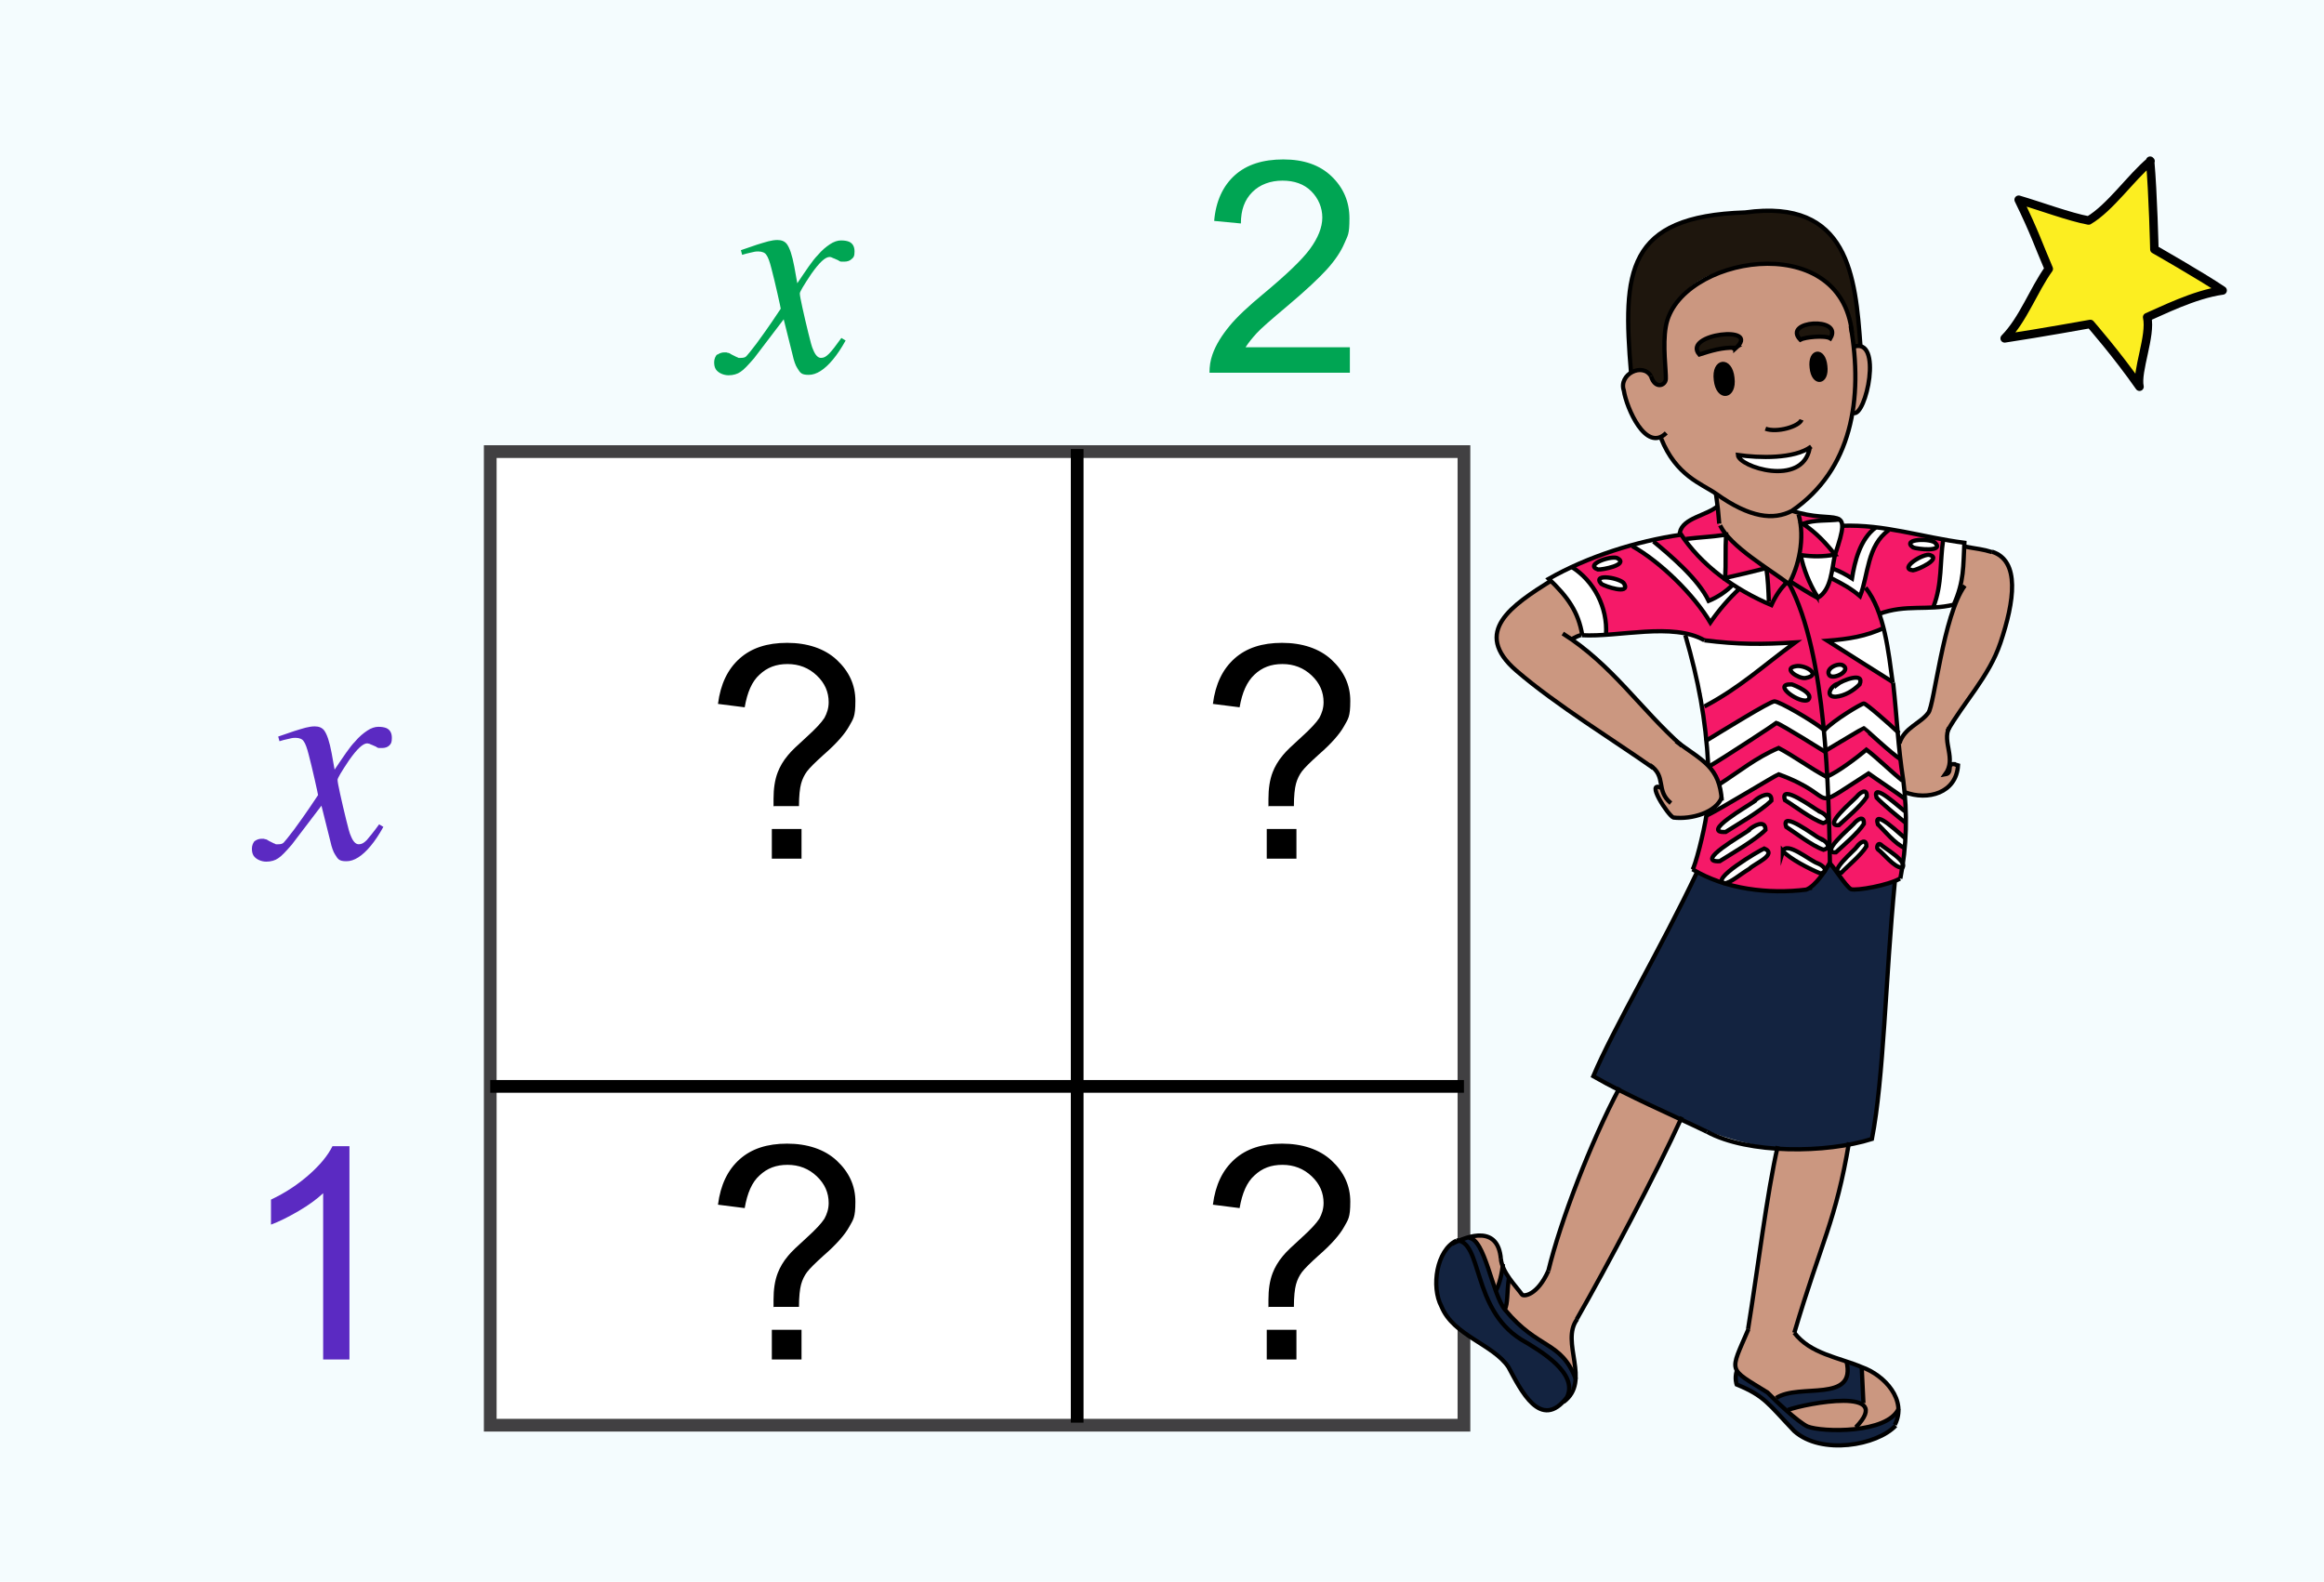 <?xml version="1.0" encoding="UTF-8"?><svg id="Layer_1" xmlns="http://www.w3.org/2000/svg" width="548" height="373" viewBox="0 0 548 373"><defs><style>.cls-1,.cls-2,.cls-3{stroke:#000;}.cls-1,.cls-4{stroke-width:3px;}.cls-1,.cls-3{fill:none;stroke-miterlimit:10;}.cls-2{fill:#fcee21;stroke-linecap:round;stroke-linejoin:round;stroke-width:2px;}.cls-4{stroke:#414042;}.cls-4,.cls-5{fill:#fff;}.cls-6,.cls-7,.cls-8,.cls-9,.cls-10,.cls-11,.cls-12,.cls-5,.cls-13{stroke-width:0px;}.cls-7{fill:#5b2ac2;}.cls-8{fill:#1e160d;}.cls-9{fill:#132340;}.cls-10{fill:#cb9780;}.cls-11{fill:#00a553;}.cls-12{fill:#f51968;}.cls-13{fill:#f4fcfe;}</style></defs><rect class="cls-13" width="548" height="373"/><rect class="cls-4" x="115.6" y="106.5" width="229.6" height="229.6"/><line class="cls-1" x1="254" y1="105.9" x2="254" y2="335.5"/><line class="cls-1" x1="115.6" y1="256.2" x2="345.2" y2="256.2"/><path class="cls-2" d="m507.1,38c-4.6,3.8-9.5,11-14.6,14-4.4-.8-11.4-3.4-16.5-4.9,3.9,8,4.6,10.5,7.1,16.3-3.7,5.2-6,11.9-10.4,16.4,8.6-1.3,20.2-3.4,20.2-3.4,0,0,6.3,7.2,11.6,14.8-.8-3.6,2.8-12.1,1.8-16.4,3.1-1.3,11.1-5.4,17.8-6.3-5.2-3.5-16.1-9.7-16.1-9.7,0,0-.3-13-1-20.9"/><path class="cls-11" d="m169.1,83.7c.5-.4,1.1-.6,1.7-.6s.5,0,.8.1c.3,0,.6.2.9.4l1.2.6c.2,0,.3.2.5.2.1,0,.3,0,.5,0,.6,0,1-.1,1.3-.4.3-.3,1.1-1.3,2.4-3,.8-1.1,2.8-3.8,5.7-8.2,0-.2-.3-1.4-.8-3.7-.5-2.3-1-4.2-1.4-5.8-.4-1.6-.8-2.7-1.2-3.2-.3-.5-1-.8-1.9-.8s-.9.1-1.9.3c-.6.1-1.2.3-1.9.5l-.3-1.1,3.8-1.3c1-.3,1.9-.6,2.7-.8.8-.2,1.5-.3,2.1-.3,1,0,1.7.3,2.2.9.7.9,1.3,2.7,1.8,5.4l.7,3.9c2.1-3.1,3.6-5.4,4.8-6.6,1-1.2,2-2,2.9-2.6.9-.6,1.8-.9,2.6-.9s1.4.1,1.9.3c.9.4,1.3,1.2,1.3,2.3s-.2,1.4-.7,1.8c-.4.4-1,.6-1.7.6s-.5,0-.7,0c-.2,0-.5-.1-.7-.3l-.9-.4c-.3-.1-.5-.2-.7-.3s-.4-.1-.5-.1c-1,0-2.4,1.3-4.3,4-1.8,2.7-2.7,4.2-2.7,4.6s.2,1.5.6,3.3c.4,1.9.9,3.9,1.4,6,.5,2,.8,3.3,1.2,4.1.5,1.2,1.1,1.8,1.8,1.8s1.2-.3,1.9-1,1.6-1.9,2.9-3.7l1,.6c-1,1.8-2,3.3-3,4.5-2,2.4-3.9,3.6-5.7,3.6s-2-.5-2.7-1.6c-.4-.6-.8-1.7-1.1-3.1l-2.1-8.4-7,9.2c-1.4,1.6-2.4,2.7-3.2,3.2-.7.5-1.7.8-2.8.8s-2.4-.5-3-1.4c-.3-.5-.4-1-.4-1.7s.3-1.5.8-1.9Z"/><path class="cls-6" d="m182.4,190.2c0-.8,0-1.4,0-1.8,0-2.4.3-4.5,1-6.3.5-1.3,1.3-2.7,2.4-4,.8-1,2.3-2.4,4.4-4.3,2.1-1.9,3.5-3.4,4.2-4.5.6-1.1,1-2.3,1-3.7,0-2.4-.9-4.5-2.8-6.3-1.9-1.8-4.2-2.7-6.9-2.7s-4.8.8-6.6,2.5c-1.8,1.6-2.9,4.2-3.5,7.7l-6.3-.8c.6-4.7,2.3-8.2,5.1-10.7,2.8-2.5,6.5-3.7,11.2-3.7s8.8,1.3,11.7,4c2.9,2.7,4.4,5.9,4.4,9.7s-.5,4.2-1.5,6c-1,1.8-3,4.1-6,6.7-2,1.8-3.3,3.1-3.9,3.9-.6.8-1.1,1.8-1.4,2.9-.3,1.1-.5,2.9-.5,5.3h-5.9Zm-.4,12.3v-7h7v7h-7Z"/><path class="cls-6" d="m299.1,190.2c0-.8,0-1.4,0-1.8,0-2.4.3-4.5,1-6.3.5-1.3,1.3-2.7,2.4-4,.8-1,2.3-2.4,4.4-4.3,2.1-1.9,3.5-3.4,4.2-4.5.6-1.1,1-2.3,1-3.7,0-2.4-.9-4.5-2.8-6.3-1.9-1.8-4.2-2.7-6.9-2.7s-4.8.8-6.6,2.5-2.9,4.2-3.5,7.7l-6.3-.8c.6-4.7,2.3-8.2,5.1-10.7,2.8-2.5,6.5-3.7,11.2-3.7s8.8,1.3,11.7,4,4.4,5.9,4.4,9.7-.5,4.2-1.5,6-3,4.1-6,6.7c-2,1.8-3.3,3.1-3.9,3.9-.6.8-1.1,1.8-1.4,2.9-.3,1.1-.5,2.9-.5,5.3h-5.9Zm-.4,12.3v-7h7v7h-7Z"/><path class="cls-6" d="m299.1,308.3c0-.8,0-1.4,0-1.8,0-2.4.3-4.5,1-6.3.5-1.3,1.3-2.7,2.4-4,.8-1,2.3-2.4,4.4-4.3,2.1-1.9,3.5-3.4,4.2-4.5.6-1.1,1-2.3,1-3.7,0-2.4-.9-4.5-2.8-6.3-1.9-1.8-4.2-2.7-6.9-2.7s-4.8.8-6.6,2.5c-1.8,1.6-2.9,4.2-3.5,7.7l-6.3-.8c.6-4.7,2.3-8.2,5.1-10.7,2.8-2.5,6.5-3.7,11.2-3.7s8.8,1.3,11.7,4c2.9,2.7,4.4,5.9,4.4,9.7s-.5,4.2-1.5,6c-1,1.8-3,4.1-6,6.7-2,1.8-3.3,3.1-3.9,3.9-.6.8-1.1,1.8-1.4,2.9-.3,1.1-.5,2.9-.5,5.3h-5.9Zm-.4,12.3v-7h7v7h-7Z"/><path class="cls-6" d="m182.4,308.3c0-.8,0-1.4,0-1.8,0-2.4.3-4.5,1-6.3.5-1.3,1.3-2.7,2.4-4,.8-1,2.3-2.4,4.4-4.3,2.1-1.9,3.5-3.4,4.2-4.5.6-1.1,1-2.3,1-3.7,0-2.4-.9-4.5-2.8-6.3-1.9-1.8-4.2-2.7-6.9-2.7s-4.8.8-6.6,2.5c-1.8,1.6-2.9,4.2-3.5,7.7l-6.3-.8c.6-4.7,2.3-8.2,5.1-10.7,2.8-2.5,6.5-3.7,11.2-3.7s8.8,1.3,11.7,4c2.9,2.7,4.4,5.9,4.4,9.7s-.5,4.2-1.5,6c-1,1.8-3,4.1-6,6.7-2,1.8-3.3,3.1-3.9,3.9-.6.8-1.1,1.8-1.4,2.9-.3,1.1-.5,2.9-.5,5.3h-5.9Zm-.4,12.3v-7h7v7h-7Z"/><path class="cls-7" d="m60,198.4c.5-.4,1.1-.6,1.7-.6s.5,0,.8.1c.3,0,.6.2.9.4l1.2.6c.2,0,.3.2.5.2.1,0,.3,0,.5,0,.6,0,1-.1,1.3-.4.3-.3,1.1-1.3,2.4-3,.8-1.1,2.8-3.8,5.7-8.2,0-.2-.3-1.4-.8-3.7-.5-2.3-1-4.2-1.4-5.8-.4-1.6-.8-2.7-1.2-3.2-.3-.5-1-.8-1.9-.8s-.9.1-1.9.3c-.6.1-1.2.3-1.9.5l-.3-1.1,3.8-1.3c1-.3,1.9-.6,2.7-.8.8-.2,1.5-.3,2.1-.3,1,0,1.7.3,2.2.9.7.9,1.3,2.7,1.8,5.4l.7,3.9c2.1-3.1,3.6-5.4,4.8-6.6,1-1.2,2-2,2.9-2.6.9-.6,1.8-.9,2.6-.9s1.4.1,1.9.3c.9.4,1.3,1.2,1.3,2.3s-.2,1.4-.6,1.8-1,.6-1.7.6-.5,0-.7,0c-.2,0-.5-.1-.7-.3l-.9-.4c-.3-.1-.5-.2-.7-.3-.2,0-.4-.1-.5-.1-1,0-2.4,1.3-4.3,4-1.8,2.7-2.7,4.2-2.7,4.6s.2,1.5.6,3.3c.4,1.9.9,3.9,1.4,6,.5,2,.8,3.3,1.2,4.1.5,1.2,1.1,1.8,1.8,1.8s1.2-.3,1.9-1c.6-.7,1.6-1.9,2.9-3.7l1,.6c-1,1.8-2,3.3-3,4.5-2,2.4-3.9,3.6-5.7,3.6s-2-.5-2.7-1.6c-.4-.6-.8-1.7-1.1-3.1l-2.1-8.4-7,9.2c-1.4,1.6-2.4,2.7-3.2,3.2-.7.5-1.7.8-2.8.8s-2.4-.5-3-1.4c-.3-.5-.4-1-.4-1.7s.3-1.5.8-1.9Z"/><path class="cls-7" d="m82.4,320.6h-6.2v-39.2c-1.5,1.4-3.4,2.8-5.8,4.2-2.4,1.4-4.6,2.5-6.5,3.2v-5.9c3.4-1.6,6.4-3.6,9-5.9,2.6-2.3,4.4-4.5,5.5-6.7h4v50.3Z"/><path class="cls-11" d="m318.3,82v5.9h-33.1c0-1.5.2-2.9.7-4.3.8-2.3,2.2-4.5,4-6.7s4.5-4.7,8-7.6c5.4-4.5,9.1-8,11-10.6,1.9-2.6,2.9-5.1,2.9-7.4s-.9-4.5-2.6-6.2c-1.7-1.7-4-2.5-6.8-2.5s-5.3.9-7.1,2.7c-1.8,1.8-2.7,4.2-2.7,7.4l-6.3-.6c.4-4.7,2.1-8.3,4.9-10.8,2.8-2.5,6.6-3.7,11.4-3.7s8.6,1.3,11.4,4c2.8,2.7,4.2,6,4.2,9.9s-.4,4-1.2,5.9c-.8,1.9-2.2,4-4.1,6.1-1.9,2.1-5.1,5.1-9.5,8.8-3.7,3.1-6.1,5.2-7.1,6.3-1,1.1-1.9,2.2-2.6,3.3h24.6Z"/><path class="cls-9" d="m435.9,270c-21.7,5-42.2-6.6-60.2-16.2,4.6-11,16.1-30.4,24.4-48.1,7.7,4,17.4,5.3,25.8,4.1,2.1-.7,4.6-4.6,5.5-6.2,5.8,7.3,4.2,7.4,15.3,4.2-2,22.7-2.6,46.4-5.4,60.8-1.5.6-3.3,1-5.5,1.4Z"/><path class="cls-5" d="m449,186.9c0,.4,0,.9.1,1.3-2.1-1.5-6.5-4.4-8.6-5.9-2.1.9-8,5.5-9.5,6,0-1.5-.1-3.2-.3-5.1,2.7-1.2,7-4.5,9.3-6.3,2.2,1.6,6.3,5.6,8.5,7.3,0,0,0,0,0,0,0,.9.2,1.8.3,2.7Z"/><path class="cls-9" d="m352.7,304.4c.8-1.3,1.4-4.1,1.6-5.9.4,1,.9,2,1.6,2.9h0c-.5,3.5-.2,6.1-1,7.6-.8-.9-1.5-2.5-2.2-4.5Z"/><path class="cls-9" d="m366.4,321.2c-2.5-2.6-4.2-3.1-7.7-5.3-11.4-7.2-9.4-22.8-14.9-23.3.8-.3,1.6-.6,2.4-.9v.2c3.9.2,5.6,13.2,8.6,17,6.8,9.3,22.8,11.2,13.8,21.6,3.1-2.7.9-6.1-2.3-9.3Z"/><path class="cls-9" d="m416.8,328.4c1.8,1.9,7.1,6.9,9.4,8,3.5,1.4,18.9,1.7,21.5-4.2,0,1.3-.2,2.7-.8,3.8v.2c-4.3,4.7-17.4,7-23.8,1.3-6.2-6.5-7-8.3-13.6-11,0,0-.5-1.4,0-3.1,1.4,1.6,6.7,4.3,7.4,5Z"/><path class="cls-5" d="m406,188.4c-.2-1.3-.4-2.4-.7-3.3,4.9-3.2,8.7-6.3,14.1-8.7,3.8,2,7.5,4.8,11.3,6.8h0c.1,1.9.2,3.6.3,5.1-17.1-8.6-7.1-7-28.6,3.9h-.1c0-.3,0-.5.1-.8,1.9-1,3.2-2.2,3.5-3.1Z"/><path class="cls-5" d="m443.3,193.1c.9.6,4.8,3.5,5.9,4.6,0,.7,0,1.5-.2,2.3-1.2-.4-8.9-6.8-5.7-6.9Z"/><path class="cls-8" d="m408.9,78.8c2.3-.2,1.9,2.7.3,3.4,0-.1-.8.3,0-.2-3.1-.1-5.7.7-8.5,1.6-2.5-4.4,5.4-4.5,8.2-4.8Z"/><path class="cls-9" d="m339.1,299c8.6-19.6,6.8,9.3,19.6,16.9,3.5,2.2,5.1,2.7,7.7,5.3,8.8,6.8-.8,15.8-6.3,8.7-2.2-3.2-2.4-4.6-4.4-7.5-5.7-6.8-20.4-11.2-16.6-23.4Z"/><path class="cls-5" d="m463.2,128.9c-.3,5.2-.1,8.4-2.5,13.7-1.7.4-3.3.6-4.9.7,2-5.5,1.5-10.8,2.3-16,1.6.3,3.3.6,5.1.8,0,.3,0,.6,0,.9Z"/><path class="cls-5" d="m456.4,128.1c1.9,2.2-4.3,1.5-5.3,1-2.8-2.1,4.6-2.2,5.3-1Z"/><path class="cls-5" d="m455.2,130.9c2.7.9-3,3.5-4,3.6-3.6-.4,2.8-4.2,4-3.6Z"/><path class="cls-5" d="m449.3,191.4c0,.8,0,1.7,0,2.6h0c-1.9-1.5-5.4-4.4-6.8-5.9-1.2-4,5.8,2.7,6.8,3.3h0Z"/><path class="cls-5" d="m448.7,203.4c0,.4-.1.8-.2,1.2-1.1.4-2.1-1.4-3.1-1.9-1.1-1.1-4.3-3.2-2-3.7,1.4.9,3.9,3,5.3,4.4Z"/><path class="cls-5" d="m447.6,175.4c.1,1.2.3,2.3.4,3.5-1.9-1-8.5-7.2-8.5-7.2,0,0-7.2,4.2-9.1,5.4-.1-1.7-.3-3.4-.4-5.1,0,0,0,0,.1.1,2.2-2.4,8.8-6.3,9.3-6.3s5.5,4.4,7.9,6.6c0,1,.2,2,.3,2.9Z"/><path class="cls-5" d="m444.1,148.2c1,4.1,1.7,8.7,2.2,12.8-4.9-3.1-10.5-6.6-15.5-9.8,4.9-.4,8.8-1,13.2-3Z"/><path class="cls-5" d="m445.4,124.7v.3c-5.3,3.7-4.9,10.6-6.8,15.6-2.1-1.8-4.3-3-6.9-4.3.2-.7.4-1.5.5-2.2,1.6.6,3.1,1.4,4.5,2.3.6-3.8,1.9-9.3,5.6-12h0c1.1,0,2.1.1,3.1.3Z"/><path class="cls-5" d="m439.5,186.6c2.9,1.6-5.2,6.9-5.9,8-4.2.7,4.9-7.7,5.9-8Z"/><path class="cls-5" d="m439.4,198.4c2.6,1.4-4.6,6.3-5.3,7.4-3.7.5,4.3-7,5.3-7.4Z"/><path class="cls-5" d="m438.8,193c2.9,1.6-5.2,6.9-5.9,8-4.2.7,4.9-7.7,5.9-8Z"/><path class="cls-9" d="m439,322.6l.4,8.3h-.3c-5.8-1.2-12.3.2-17.9,1.7-1-.8-2-1.7-2.2-3,5.4-3.5,18.8,1.3,16.4-8.6,1.2.4,2.5.9,3.7,1.4,0,0,0,.2,0,.2Z"/><path class="cls-8" d="m436.5,77.8c-3.2-15-12.9-15.8-23.7-15.1-18.8,1.5-22,14.1-20,26.6-.1,1.5-2.5,2.5-3.5-.7-.8-1.9-3.3-1.6-4.7-.8-2-23.9-1.2-37,26.9-37.8,24.5-3.4,26.2,15.3,27.2,31.6-.5,0-1,0-1.7.1-.3-3.3-.3-.9-.5-4Z"/><path class="cls-5" d="m436.4,160c6.1-.8-.9,4.6-3.4,4.3-4.3-.7,1.6-4.1,3.4-4.3Z"/><path class="cls-5" d="m434.7,157c1.7,1.2-2.2,3.3-3.3,2.3-1.2-1.5,2.2-3.2,3.3-2.3Z"/><path class="cls-5" d="m434.7,124c-.3,2.2-1.8,4.4-2,6.8-2.3-2.9-4.5-5.2-7.6-7.3,3.1-1,5.6-.6,8.8-1,.5.5.7,1,.7,1.5Z"/><path class="cls-5" d="m431.7,136.3c-.6,1.6-1.3,4.5-3.3,4.6v-.4c-1.8-3-3.1-6.2-3.8-9.6,2.9.4,5.2.4,8.1-.1-.3,1.8-.6,3.7-1.1,5.5Z"/><path class="cls-8" d="m431.9,77.6c.2.5,0,1.8-.2,2.3-1.3-.8-6-.3-7.1.3-3.5-4,5.6-4.7,7.4-2.6Z"/><path class="cls-5" d="m431,199.2c-.5,3.7-8.7-3.9-9.9-4.3-2-4.4,9.3,3.3,9.9,4.3Z"/><path class="cls-5" d="m430.9,192.9c-.8,3-4.1-.7-5.7-1.3-1.8-1.2-7.3-4-3.4-4.4,2.3,1.2,7.1,3.6,9.1,5.7Z"/><path class="cls-6" d="m430.4,86.4c.5,4.1-2.7,4.4-3.2.4-.5-4.1,2.7-4.4,3.2-.4Z"/><path class="cls-5" d="m430.4,177.1c0,0-.1,0-.2,0,0,0-10.3-6.3-11.3-6.7,0,0-12,7.9-15.8,10.1,0-.1-.2-.2-.3-.3-.1-2-.3-3.9-.4-5.7,4.3-2.6,14.9-9.2,16-9.2,1.1,0,8.9,4.5,11.6,6.6.2,1.7.3,3.4.4,5.1Z"/><path class="cls-5" d="m430.4,205c-.8,3.3-8.3-3.3-9.7-3.7-1.9-4,9.1,2.8,9.7,3.7Z"/><path class="cls-5" d="m426.9,158c2.5,4.1-8.4.3-3.4-.9.9,0,2.8.2,3.4.9Z"/><path class="cls-5" d="m426.7,105.6h0c-1.8,9.3-16.7,4.4-16.9,1.6,4.7.8,12.9,1,16.8-1.6Z"/><path class="cls-5" d="m422.5,161.4c.7.2,5.3,2.1,3.9,3.6-1.8,1.3-9-3.8-3.9-3.6Z"/><path class="cls-5" d="m416.5,187.3c4.9,1.4-9,7.9-9.6,8.8-6.8.8,8.2-8.5,9.6-8.8Z"/><path class="cls-5" d="m417.2,201c-1.4,2.8-7.6,5.5-9.6,7.2-5.5.3,4.8-5.7,6.1-6.7.9-.7,2.9-2.3,3.5-.5Z"/><path class="cls-5" d="m410.1,138.8c-1.2-.7-2.3-1.5-3.4-2.3v-.2c3.3-.7,6.5-1.5,9.7-2.3.3,2.7.8,5.6.4,8.3-2.3-1-4.6-2.2-6.7-3.5Z"/><path class="cls-5" d="m415.2,194.3c4.9,1.4-9,7.8-9.6,8.8-6.8.8,8.2-8.5,9.6-8.8Z"/><path class="cls-5" d="m400.7,163.3c-.7-4.3-2.4-8.9-3.3-13.9,2,.3,3.6.8,4.4,1.7,7.9,1,13.5,1,21.4.5-7.9,5.6-13.1,11.2-22,15.2-.2-1.1-.4-2.3-.6-3.4Z"/><path class="cls-5" d="m408.7,137.9c.5.3,1,.6,1.5.9-2.6,2.4-4.9,5.1-6.8,8-3.8-6.7-11.7-14.4-18.4-18v-.2c1.6-.5,3.3-.9,4.8-1.3v.4c4.1,3.3,10.7,8.9,13.1,14,2.2-.9,4.2-2.2,5.8-3.9Z"/><path class="cls-6" d="m408.5,89.1c.6,4.7-3.4,5.1-3.9.5-.6-4.7,3.4-5.1,3.9-.5Z"/><path class="cls-5" d="m407.1,126.1c-.2,3.5,0,6.7-.2,10.2v.2c-3.7-2.6-6.9-5.7-9.6-9.2l.3-.2c3.3-.4,6.2-.5,9.5-1Z"/><path class="cls-12" d="m445.4,124.7v.3c-5.3,3.7-4.9,10.6-6.8,15.6-2.1-1.8-4.3-3-6.9-4.3-.6,1.6-1.3,4.5-3.3,4.6v-.4c-1.8-3-3.1-6.2-3.8-9.6,2.9.4,5.2.4,8.1-.1,0,0,0,0,0,0-2.3-2.9-4.5-5.2-7.6-7.3,3.1-1,5.6-.6,8.8-1-.4-.4-6-.6-9.8-1.5,1.2,5.7.1,12.8-2.3,16.7-3.9-2.7-11.7-8.2-14.8-11.6-.2,3.5,0,6.7-.2,10.2,3.2-.7,6.4-1.5,9.6-2.3.3,2.7.8,5.6.4,8.3-2.3-1-4.6-2.2-6.7-3.5-2.6,2.4-4.9,5.1-6.8,8-3.8-6.7-11.7-14.4-18.4-18v-.2c-4.9,1.4-9.9,3.1-14.3,5.1,5.3,3.3,8.6,9.7,8.1,16,7.5,0,17.2-2.3,23.2,1.4,7.9,1,13.5,1,21.4.5-7.9,5.6-13.1,11.2-22,15.2.4,2.6.8,5.2,1,8,4.3-2.6,14.9-9.2,16-9.2,1.2,0,9.1,4.6,11.8,6.8,2.2-2.4,8.8-6.3,9.3-6.3s5.5,4.4,7.9,6.6c-.3-3.6-.4-6.5-1-11.6h0c-4.9-3.1-10.5-6.6-15.5-9.8,4.9-.4,8.8-1,13.2-3-.3-1.2-.6-2.3-1-3.4,4.7-1.7,8.6-1.3,12.8-1.6,2-5.5,1.5-10.8,2.3-16-4.7-.8-8.7-1.8-12.8-2.5Zm-68.6,9.6c-3.4-1.2,3.7-3.5,4.7-2.6,2.5,1.5-3.7,2.7-4.7,2.6Zm.9,3.4c-2.4-2.7,4.9-1.3,5.4,0,1.4,2.5-4.6.6-5.4,0Zm48.8,27.4c-1.8,1.3-9-3.8-3.9-3.6.7.2,5.3,2.1,3.9,3.6Zm-.8-5.1c-1.6.2-5.4-2.3-2.2-2.8,2.1-.4,6.3,2.1,2.2,2.8Zm10.7,0c6.1-.8-.9,4.6-3.4,4.3-4.3-.7,1.6-4.1,3.4-4.3Zm-3-3.3c3.9-.2,0,3.9-2,2.5-1-1,1.1-2.4,2-2.5Zm17.8-22.2c-3.6-.4,2.8-4.2,4-3.6,2.7.9-3,3.5-4,3.6Zm0-5.4c-2.8-2.1,4.6-2.2,5.3-1,1.9,2.2-4.3,1.5-5.3,1Z"/><path class="cls-12" d="m445.3,190.8c-1.2-1.1-4.7-3.7-2.2-4,1,.6,5,3.6,6.1,4.7h0c0-1.1,0-2.2-.2-3.3-2.1-1.5-6.5-4.4-8.6-5.9-15.1,9.6-6.1,5.7-21.2.2-1.2.5-13.4,8-16.9,9.7h-.1c-1,5.7-2.7,11.7-3.2,12.8,7.8,4.6,18,5.9,26.8,4.8,2.1-.7,4.6-4.6,5.5-6.2.5,0,3.9,5.6,5.1,6.1,1.3.4,8.7-.9,11.5-2.5.2-.9.3-1.8.5-2.6-1.1.4-2.1-1.4-3.1-1.9-1.1-1.1-4.3-3.2-2-3.7,1.4.9,3.9,3,5.3,4.4.2-1.2.3-2.3.4-3.5-7.6-4.8-9.7-11.3.2-2.3,0-1.3.1-2.5.1-3.7h0c-.8-.7-3.2-2.6-3.9-3.2Zm-23.5-3.6c.8.7,12.5,5.7,8,6.9-1.3-.3-13.1-6.8-8-6.9Zm-16.5,7.5c1-.5,12.5-10.7,12.3-6-.9,1.2-14.4,11-12.3,6Zm-1.3,7c1-.5,12.5-10.7,12.3-6-2.5,2.5-8.3,5.8-10.8,7.4-1,.6-2.5-.5-1.6-1.3Zm13.1-.3c-.9,1.1-12.7,10.1-11,5.5,1-.5,11.1-9.8,11-5.5Zm13,4.2c-1.6,1.3-3.6-1.2-5.2-1.7-1.7-1.1-6.9-3.5-3.2-3.9.9.6,9.8,4.1,8.5,5.6Zm-.2-5.3c-1.3-.4-12.8-6.8-7.8-6.9.8.7,12.2,5.7,7.8,6.9Zm1.9-.6c.7-.6,7.7-9.8,7.6-5.5-.6,1.1-8.7,10.1-7.6,5.5Zm7.8.5c-1.4,1.5-4.3,4.4-5.5,5.5-3.4.2,3-5.2,3.8-6.2.3-.3,1.1-1.3,1.5-1.2.7.1.9,1.5.2,1.9Zm.2-11.7c-1.2.9-7.8,9.1-7.2,4.7.5-.8,9.5-10.9,7.2-4.7Z"/><path class="cls-12" d="m432.8,130.8c-.2,1.1-.4,2.2-.6,3.3,1.6.6,3.1,1.4,4.5,2.3.6-3.8,1.9-9.3,5.6-12h0c-2.3-.4-4.8-.5-7.5-.5-.3,2.2-1.8,4.4-2,6.8h0s0,0,0,0Z"/><path class="cls-12" d="m430.8,183.2c2.8-1.2,7.1-4.5,9.4-6.4,2.2,1.6,6.3,5.6,8.5,7.3h0c-.2-1.8-.4-3.5-.7-5.2-1.9-1-8.5-7.2-8.5-7.2-.1,0-7.3,4.3-9.3,5.5,0,0-10.3-6.3-11.3-6.7,0,0-12,7.9-15.8,10.1,1,1,1.6,2.2,2.2,4.4,4.9-3.2,8.7-6.3,14.1-8.7,3.8,2,7.5,4.8,11.3,6.8Z"/><path class="cls-12" d="m405.4,123.5c0-1.6-.2-2.6-.4-4.1-2.2,2.2-9.6,3.1-8.6,6.8-2,.2-4.2.6-6.6,1.2v.4c4.1,3.3,10.7,8.9,13.1,14,2.2-.9,4.2-2.2,5.8-3.9-4.3-2.9-8.3-6.5-11.5-10.6l.3-.2c3.3-.4,6.2-.5,9.5-1-.9-.9-1.4-1.7-1.4-2.3l-.3-.4Z"/><path class="cls-10" d="m439.1,322.4c0,2.8.3,5.7.3,8.5h-.3c-5.8-1.2-12.3.2-18,1.7,4.8,6.2,21.4,6.7,26.5-.4-.3-4.8-4.4-8.1-8.6-9.8Z"/><path class="cls-10" d="m346.3,291.7v.2c2.9.1,4.6,7.3,6.4,12.4,3.2-5.3,1-15.7-6.4-12.7Z"/><path class="cls-10" d="m469.7,130.1c-2.2-.6-3.3-.7-6.5-1.3-.3,5.2-.1,8.4-2.5,13.7h.2c-3.2,8.7-5.3,24.3-6.3,25.6-1.8,2.5-5.7,3.5-6.8,7.2h-.3c.3,3,.8,5.8,1.1,8.7h0c0,.9.2,1.8.3,2.7,5.5,2,12.2.3,12.8-6.3,0,0-.7-.2-.8-.3-2.1-.2-.3,2.1-2.2,2.4,2.7-3.7-.8-7.6.9-11h0c6.5-8.7,23.4-34.9,10-41.5Z"/><path class="cls-10" d="m421.4,137.3c.3.2.5.3.5.3,2.5-4,3.5-11.1,2.3-16.7-.6-.1-1.2-.3-1.7-.5,7.1-4.7,12.9-13.5,14.5-23,3,.9,7.1-18.1,0-15.7-.7-15.9-12.1-20.9-24.2-19-18.8,1.5-22,14.1-20,26.6-.1,1.5-2.5,2.5-3.5-.7-2-3.3-7.7-.4-6.4,3.4.9,4.1,3.7,12,8.7,11.1,3.4,8.7,9.7,10.8,13,13.1.6,2.9.3,5,1,7.6,2.3,4.8,11.3,10.1,15.7,13.5Zm7.8-47.7c-2,.3-2.8-6.1-.7-6.3,2-.3,2.8,6.1.7,6.3Zm-5.2-12.1c2.1-1.6,9.7-2,7.6,2.3-1.3-.8-6-.3-7.1.3-.7-.6-1.1-1.9-.5-2.6Zm-17.1,15.4c-2.5.4-3.4-7-.8-7.2,2.5-.4,3.4,7,.8,7.2Zm2.3-11c-3.1-.1-5.7.7-8.5,1.6-4.2-4.9,15-7.1,8.5-1.4,0-.1-.8.3,0-.2Zm.7,25.3c4.7.8,12.9,1,16.8-1.7h0c-1.8,9.3-16.7,4.4-16.9,1.7Z"/><path class="cls-10" d="m431.4,327.5c3.7.5,4.7-3.5,4-6.4-4.4-1.5-9.4-2.9-12.3-6.7,6.3-21.5,9.7-26,12.8-44.3-4.8.8-10.9,1.2-16.8.8-2.5,10.3-4.7,29.4-6.9,42.5h0c-6.9,14.1-.8,8.9,7.1,17.6l-.5-1.4c4-1.4,8.2-2.1,12.4-2.2Z"/><path class="cls-10" d="m403.2,180.7c-1.4-1.4-4.8-3.4-7.9-5.8,0,0,0,0,0-.1-8.7-8-14.6-16.9-24.8-24,2.1-1.1,2.5-1,2.5-1-.9-5.4-3-8.5-7.4-12.8-9.2,5.8-18.7,12.1-8.1,21.2,9.4,8.1,23.3,16.6,32.2,22.9h0c2,1.7,1.6,3.1,2,4.8-1.8-.9-1.7.2-1,1.7,2.9,7.3,7.4,5.7,11.7,3.8,5.6-2,2.9-8,.7-10.8Z"/><path class="cls-10" d="m379,263c-6.8,10.1-11.1,28.1-13.9,36.6-5,8.7-6,6.1-9.2,1.7h0c-.5,3.5-.2,6.1-1,7.6,7.8,9.4,13.1,7.2,16.6,16.3.4-4.8-2.5-10.4.4-14.1h0c6.9-12.2,18.5-33.8,24.4-47.1-5.1-2.4-10.2-4.7-14.6-7-1,2.6-1.9,4.9-2.7,6Z"/><path class="cls-5" d="m383,137.7c1.4,2.5-4.6.6-5.4,0-2.4-2.7,4.9-1.3,5.4,0Z"/><path class="cls-5" d="m381.5,131.7c2.5,1.5-3.7,2.7-4.7,2.6-3.4-1.2,3.7-3.5,4.7-2.6Z"/><path class="cls-5" d="m365.7,137c-.2-.1-.3-.3-.5-.5,1.6-1,3.5-1.9,5.5-2.8,5.3,3.3,8.6,9.7,8.1,16-2.3.1-4.3.2-5.7.2-.9-5.4-3-8.5-7.4-12.8Z"/><path class="cls-3" d="m446.8,208c-2.2,22.7-2.6,46.3-5.4,60.6-10.7,3.4-29.1,3.6-38.9-1.7"/><path class="cls-3" d="m402.5,266.9c-8.9-4.3-18.6-8.4-26.8-13.1,4.6-11,16.1-30.4,24.5-48.2"/><line class="cls-3" x1="426.8" y1="209.9" x2="426.8" y2="209.4"/><line class="cls-3" x1="400.7" y1="163.3" x2="401.1" y2="163.2"/><path class="cls-3" d="m463.2,128.9h0"/><line class="cls-3" x1="460.8" y1="142.5" x2="461" y2="142.6"/><line class="cls-3" x1="397.4" y1="149.8" x2="397.5" y2="149.4"/><line class="cls-3" x1="459.7" y1="171.6" x2="459.7" y2="171.6"/><line class="cls-3" x1="449" y1="186.9" x2="449.1" y2="186.8"/><line class="cls-3" x1="447.6" y1="175.4" x2="447.9" y2="175.4"/><line class="cls-3" x1="404.9" y1="119.9" x2="405" y2="120.2"/><line class="cls-3" x1="404.2" y1="116.5" x2="404.4" y2="116.4"/><line class="cls-3" x1="389.8" y1="181.1" x2="389.9" y2="181"/><path class="cls-3" d="m446.4,161c1,9.1,1.1,14.7,2.4,23.1h0c1,7.7.8,15.5-.7,23.1"/><path class="cls-3" d="m439.9,138.6c4.5,5.7,5.4,15.2,6.4,22.4"/><path class="cls-3" d="m402.5,191.5c-.8,5.4-2.8,12.7-3.4,13.6"/><path class="cls-3" d="m397.4,149.8c3.1,10.7,4.8,19.7,5.4,30.6"/><path class="cls-3" d="m434.3,124c10.1-.4,18.8,2.7,28.9,4-.3,5.5,0,9-2.5,14.6-6.2,1.5-11.2-.2-17.7,2.2"/><path class="cls-3" d="m401.9,151c-7.5-4.3-20.2-.7-28.9-1.2"/><path class="cls-3" d="m396.4,126.1c-10.5,1.5-22.1,5.2-31.2,10.4,4.5,4.3,7,7.8,7.9,13.3"/><path class="cls-3" d="m463.3,128.9c3.2.6,4.2.6,6.4,1.3"/><path class="cls-3" d="m463.3,138.1c-5.1,7-7.2,28.3-8.6,30-1.8,2.5-5.7,3.5-6.8,7.2"/><path class="cls-3" d="m469.7,130.1c6.7,2.1,5.3,11.7,2,21.5-2.7,8-8.8,14.2-12.5,20.8"/><path class="cls-3" d="m365.8,136.9c-9.2,5.8-18.9,12.1-8.2,21.3,9.4,8.1,23.3,16.6,32.2,22.9"/><path class="cls-3" d="m368.5,149.4c11.6,7.3,18.3,17.8,28.1,26.5"/><path class="cls-3" d="m373,149.8s-.4-.2-2.5,1"/><path class="cls-3" d="m389,180.4c4.1,2.7,1.3,6,5,9"/><path class="cls-3" d="m395.2,174.8c6.4,4.7,10.3,6.1,10.8,14"/><path class="cls-3" d="m391.9,185.9c-4.2-2.2,1.5,6.5,2.7,6.9,4.3.5,10.1-1.2,11.4-4.8"/><path class="cls-3" d="m449.1,186.8c5.5,2.1,12.2.2,12.6-6.3,0,0-.7-.2-.8-.3-2.1-.2-.3,2.1-2.2,2.4,2.7-3.7-.8-7.6.9-11"/><path class="cls-3" d="m405.4,123.5c-.2-2.6-.4-4.4-.8-7.2"/><path class="cls-3" d="m381.9,256.5c-6.8,12.8-14,31.6-16.8,43.2"/><path class="cls-3" d="m396.6,263.4c-6.1,13.4-17.7,35.3-24.8,47.7"/><path class="cls-3" d="m412.2,313.4c2.2-13.5,4.5-32.4,7-43.1"/><path class="cls-3" d="m436,269.4c-3.1,18.5-6.5,23.3-12.9,44.9"/><path class="cls-3" d="m423.1,314.3c3.8,5,10.5,5.8,15.9,8.1h0c5.4,1.9,10.8,7.8,7.8,13.6"/><path class="cls-3" d="m343.4,292.6c-4.6,2.2-6,10.8-3.5,15.5,2.8,6.9,12.2,8.9,15.8,14.3,2.9,5.4,7.6,15.2,13.8,7.1,2.7-5.6-6-10.8-10.8-13.6-11.7-7.3-9.1-23.2-15.3-23.4"/><path class="cls-3" d="m371.9,311.1c-4.1,5.4,3.4,14.6-3.2,19.5"/><path class="cls-3" d="m342.3,293.4c4.2-2.2,10.9-4.3,11.6,3.4"/><path class="cls-3" d="m371.6,325.3c-3.5-9.2-8.8-6.9-16.7-16.4-3.1-3.8-4.7-16.8-8.6-17"/><path class="cls-3" d="m365.1,299.7c-2.6,5.8-5.8,6.1-6.2,5.6-1.6-2.2-4.7-5.2-5-8.5"/><path class="cls-3" d="m412.3,313.4c-4.5,10.5-5,9.1,4.5,15,1.8,1.9,7.1,6.9,9.4,8,3.5,1.4,18.9,1.7,21.5-4.2"/><path class="cls-3" d="m447,336.2c-4.4,4.7-17.5,7-23.9,1.3-6.2-6.5-7-8.3-13.6-11,0,0-.5-1.4,0-3.1"/><path class="cls-3" d="m421.6,332.5c4.4-1.6,25.3-5.5,16,4.1"/><path class="cls-3" d="m418.8,329.7c5.5-3.6,19,1.3,16.6-8.7"/><path class="cls-3" d="m439,322.6l.4,8.3"/><path class="cls-3" d="m354.4,298.1c-.2,1.9-.8,4.9-1.7,6.3"/><path class="cls-3" d="m355.8,301.4c-.5,3.4-.2,6-1,7.5"/><path class="cls-3" d="m424.1,121.3c1.6,5.6,0,12.5-2.3,16.4-4.6-3.5-13.8-8.8-16.2-13.8"/><path class="cls-3" d="m448,207.2c-2.8,1.6-10.2,2.9-11.5,2.5-1.2-.5-4.6-6.1-5.1-6.1-.9,1.6-3.3,5.4-5.5,6.2-8.8,1.1-19.1-.1-26.8-4.8"/><path class="cls-3" d="m421.4,137.3c-1.6,1.5-2.8,3.4-3.7,5.4-8.5-3.6-16.6-9.3-21.6-17.1.7-3.5,6.4-4,9-6.3"/><path class="cls-3" d="m421.9,137.7c8.9,16.7,9.3,49.4,9.6,66"/><path class="cls-3" d="m422.1,137.1c2.1,1.3,4.4,2.8,6.5,3.9,3.3-1.9,3.3-6.8,4.1-10.2,0,0,0,0,0,0,4.3-12.6.3-6.8-10.3-10.4"/><path class="cls-3" d="m401.9,151c7.9,1,13.5,1,21.4.5-7.8,5.7-12.9,10.6-21.4,15.1"/><path class="cls-3" d="m444.4,148c-4.5,2.1-8.5,2.7-13.5,3.1,5,3.2,10.6,6.7,15.5,9.8h0"/><path class="cls-3" d="m402.1,174.8c4.3-2.6,15.1-9.3,16.3-9.4,1.2,0,9.1,4.6,11.8,6.8,2.2-2.4,8.8-6.3,9.3-6.3.5,0,6,4.8,8.3,7"/><path class="cls-3" d="m402.9,180.8c3.8-2.2,15.9-10.2,16-10.3,1.1.3,11.3,6.7,11.3,6.7,2-1.2,9.2-5.5,9.3-5.5.1,0,6.7,6.2,8.6,7.3"/><path class="cls-3" d="m405.2,185.1c5-3.2,8.8-6.4,14.2-8.7,3.8,2,7.5,4.8,11.3,6.8,2.8-1.2,7.1-4.5,9.4-6.4,2.2,1.6,6.3,5.6,8.5,7.3"/><path class="cls-3" d="m402.5,192.3c3.5-1.7,15.7-9.2,16.9-9.7,15.1,5.5,6.1,9.4,21.2-.2,2.1,1.5,6.5,4.4,8.6,6"/><path class="cls-3" d="m413.8,188.8c1-.9,4-2.6,3.9,0-2.5,2.5-8.3,5.8-10.8,7.4-6.1.3,5.4-6.2,6.9-7.3Z"/><path class="cls-3" d="m412.4,195.7c1-.9,3.9-2.6,3.9,0-2.5,2.5-8.3,5.8-10.8,7.4-6.1.3,5.4-6.2,6.9-7.3Z"/><path class="cls-3" d="m406.7,208.3c-3.8-.7,8.1-7.7,9.3-8.2,3.3,1.4-2.4,3.6-3.5,4.8-2.2,1.3-4.4,3.3-5.8,3.4Z"/><path class="cls-3" d="m429.1,191.4c1.3.5,3,2.1.8,2.7-2.7-.9-7-4.2-9-5.4-1.4-4.2,6.9,2,8.2,2.7Z"/><path class="cls-3" d="m429.2,197.7c1.2.5,3,2.1.8,2.7-2.7-.9-6.9-4.2-8.8-5.4-1.4-4.1,6.7,2.1,8,2.8Z"/><path class="cls-3" d="m420.4,200.8c.8-2.6,6.4,2.2,8.2,2.8,1.3.5,2.8,1.9.7,2.4-2.7-1.1-7.3-3.5-8.9-5.3Z"/><path class="cls-3" d="m437.8,187.9c.8-1,2.5-2.2,2.4,0-1.4,2.2-5.1,5.3-6.6,6.7-3.9.3,3.3-5.7,4.2-6.7Z"/><path class="cls-3" d="m437.1,194.3c.8-1,2.5-2.2,2.4,0-1.4,2.2-5.1,5.3-6.6,6.7-3.9.3,3.3-5.7,4.2-6.7Z"/><path class="cls-3" d="m437.9,199.6c.7-.9,2.2-2,2.2,0-1.2,2-4.6,4.8-5.9,6.2-3.4.2,3-5.2,3.8-6.2Z"/><path class="cls-3" d="m449.3,194c-1.9-1.5-5.4-4.4-6.8-5.9-1.2-4,5.8,2.7,6.8,3.3"/><path class="cls-3" d="m449.2,200c-2.3-.9-4.9-4.2-6.4-5.6-1.2-4,5.6,2.7,6.5,3.3"/><path class="cls-3" d="m448.5,204.6c-1.8.1-4.5-3.5-5.7-4.3-.4-.4,0-1.6.6-1.2.7.8,6.7,4.1,5.1,5.6Z"/><path class="cls-3" d="m423.5,157.1c-3.3.5.6,3,2.2,2.8,4.1-.7-.1-3.2-2.2-2.8Z"/><path class="cls-3" d="m422.5,161.4c-5-.2,2.2,4.9,3.9,3.6,1.4-1.5-3.2-3.4-3.9-3.6Z"/><path class="cls-3" d="m434.7,157c-1.1-.9-4.5.7-3.3,2.3,1.1,1,5-1.1,3.3-2.3Z"/><path class="cls-3" d="m433.2,161.3c-1.6.6-2.9,3.1-.3,3,2.1-.2,4.1-1.4,5.6-2.9,1.3-3.1-4.2-.9-5.3,0Z"/><path class="cls-3" d="m416.5,134c.4,2.6.5,5.3.6,7.9"/><path class="cls-3" d="m416.4,134h.1"/><path class="cls-3" d="m397.5,127.1c3.3-.4,6.2-.5,9.5-1-.2,3.5,0,6.7-.2,10.2,3.2-.7,6.4-1.5,9.6-2.3"/><path class="cls-3" d="m428.2,140c0,.2.2.3.2.5-1.8-3-3.1-6.2-3.8-9.6,2.9.4,5.2.4,8.1-.1-2.3-2.9-4.5-5.2-7.6-7.3,3.1-1,5.6-.6,8.8-1"/><path class="cls-3" d="m377.6,137.7c.9.6,6.8,2.6,5.4,0-.5-1.3-7.8-2.7-5.4,0Z"/><path class="cls-3" d="m376.8,134.3c1,.1,7.2-1.1,4.7-2.6-1.1-.9-8.1,1.4-4.7,2.6Z"/><path class="cls-3" d="m451.1,134.5c1-.1,6.8-2.7,4-3.6-1.3-.6-7.6,3.2-4,3.6Z"/><path class="cls-3" d="m451.1,129.1c1,.4,7.2,1.1,5.3-1-.8-1.2-8.2-1.1-5.3,1Z"/><path class="cls-3" d="m389.9,127.7c4,3.3,10.6,8.9,13,14,2.2-.9,4.1-2.2,5.7-3.8"/><path class="cls-3" d="m432.2,134.1c1.6.6,3.1,1.4,4.5,2.3.6-3.8,1.9-9.3,5.6-12"/><path class="cls-3" d="m384.9,128.8c6.6,3.7,14.5,11.4,18.4,18,2-2.9,4.3-5.6,6.9-8"/><path class="cls-3" d="m431.7,136.3c2.6,1.3,4.8,2.5,6.9,4.3,2-5,1.6-11.9,6.8-15.6"/><path class="cls-3" d="m370.6,133.7s0,0,0,0c5.3,3.3,8.5,9.6,8.1,15.9"/><path class="cls-3" d="m458.2,127.3c-.8,5.2-.2,10.4-2.3,15.8"/><path class="cls-3" d="m436.4,76.9c3,17.1.3,33.9-13.9,43.6-4.3,2.2-9.8,1.7-17.9-4.1-3.3-2.3-9.4-4.2-12.9-13"/><path class="cls-3" d="m431.6,79.8c-1.3-.8-6-.3-7.1.3-4.3-4.5,10.2-5.5,7.1-.3Z"/><path class="cls-3" d="m409.2,82c-3.1-.1-5.7.7-8.5,1.6-4.2-4.9,15-7.1,8.5-1.4,0-.1-.8.3,0-.2Z"/><path class="cls-3" d="m427.2,86.7c.4,4.1,3.7,3.7,3.2-.4-.4-4.1-3.7-3.7-3.2.4Z"/><path class="cls-3" d="m404.6,89.6c.5,4.7,4.5,4.2,3.9-.5-.5-4.7-4.5-4.2-3.9.5Z"/><path class="cls-3" d="m424.8,99c-.6,1.6-5.8,3.1-8.5,2.1"/><path class="cls-3" d="m427.1,105.3c-4,3-12.4,2.7-17.3,2,.2,2.8,15.1,7.6,16.9-1.5"/><path class="cls-3" d="m438.7,81.6c-1.2-16.3-2.7-34.9-27.2-31.5-28.1.9-28.9,14-26.9,37.8"/><path class="cls-3" d="m389.3,88.7c-2-3.3-7.7-.4-6.4,3.4.6,4,5.2,14.8,10,10"/><path class="cls-3" d="m437,81.8c7.1-2.5,3,16.7,0,15.6"/><path class="cls-3" d="m389.3,88.7c1,3.2,3.4,2.2,3.5.7.1-1.8-.8-8,0-12.4,2.8-16.4,41.3-23.4,43.9,1.5"/></svg>